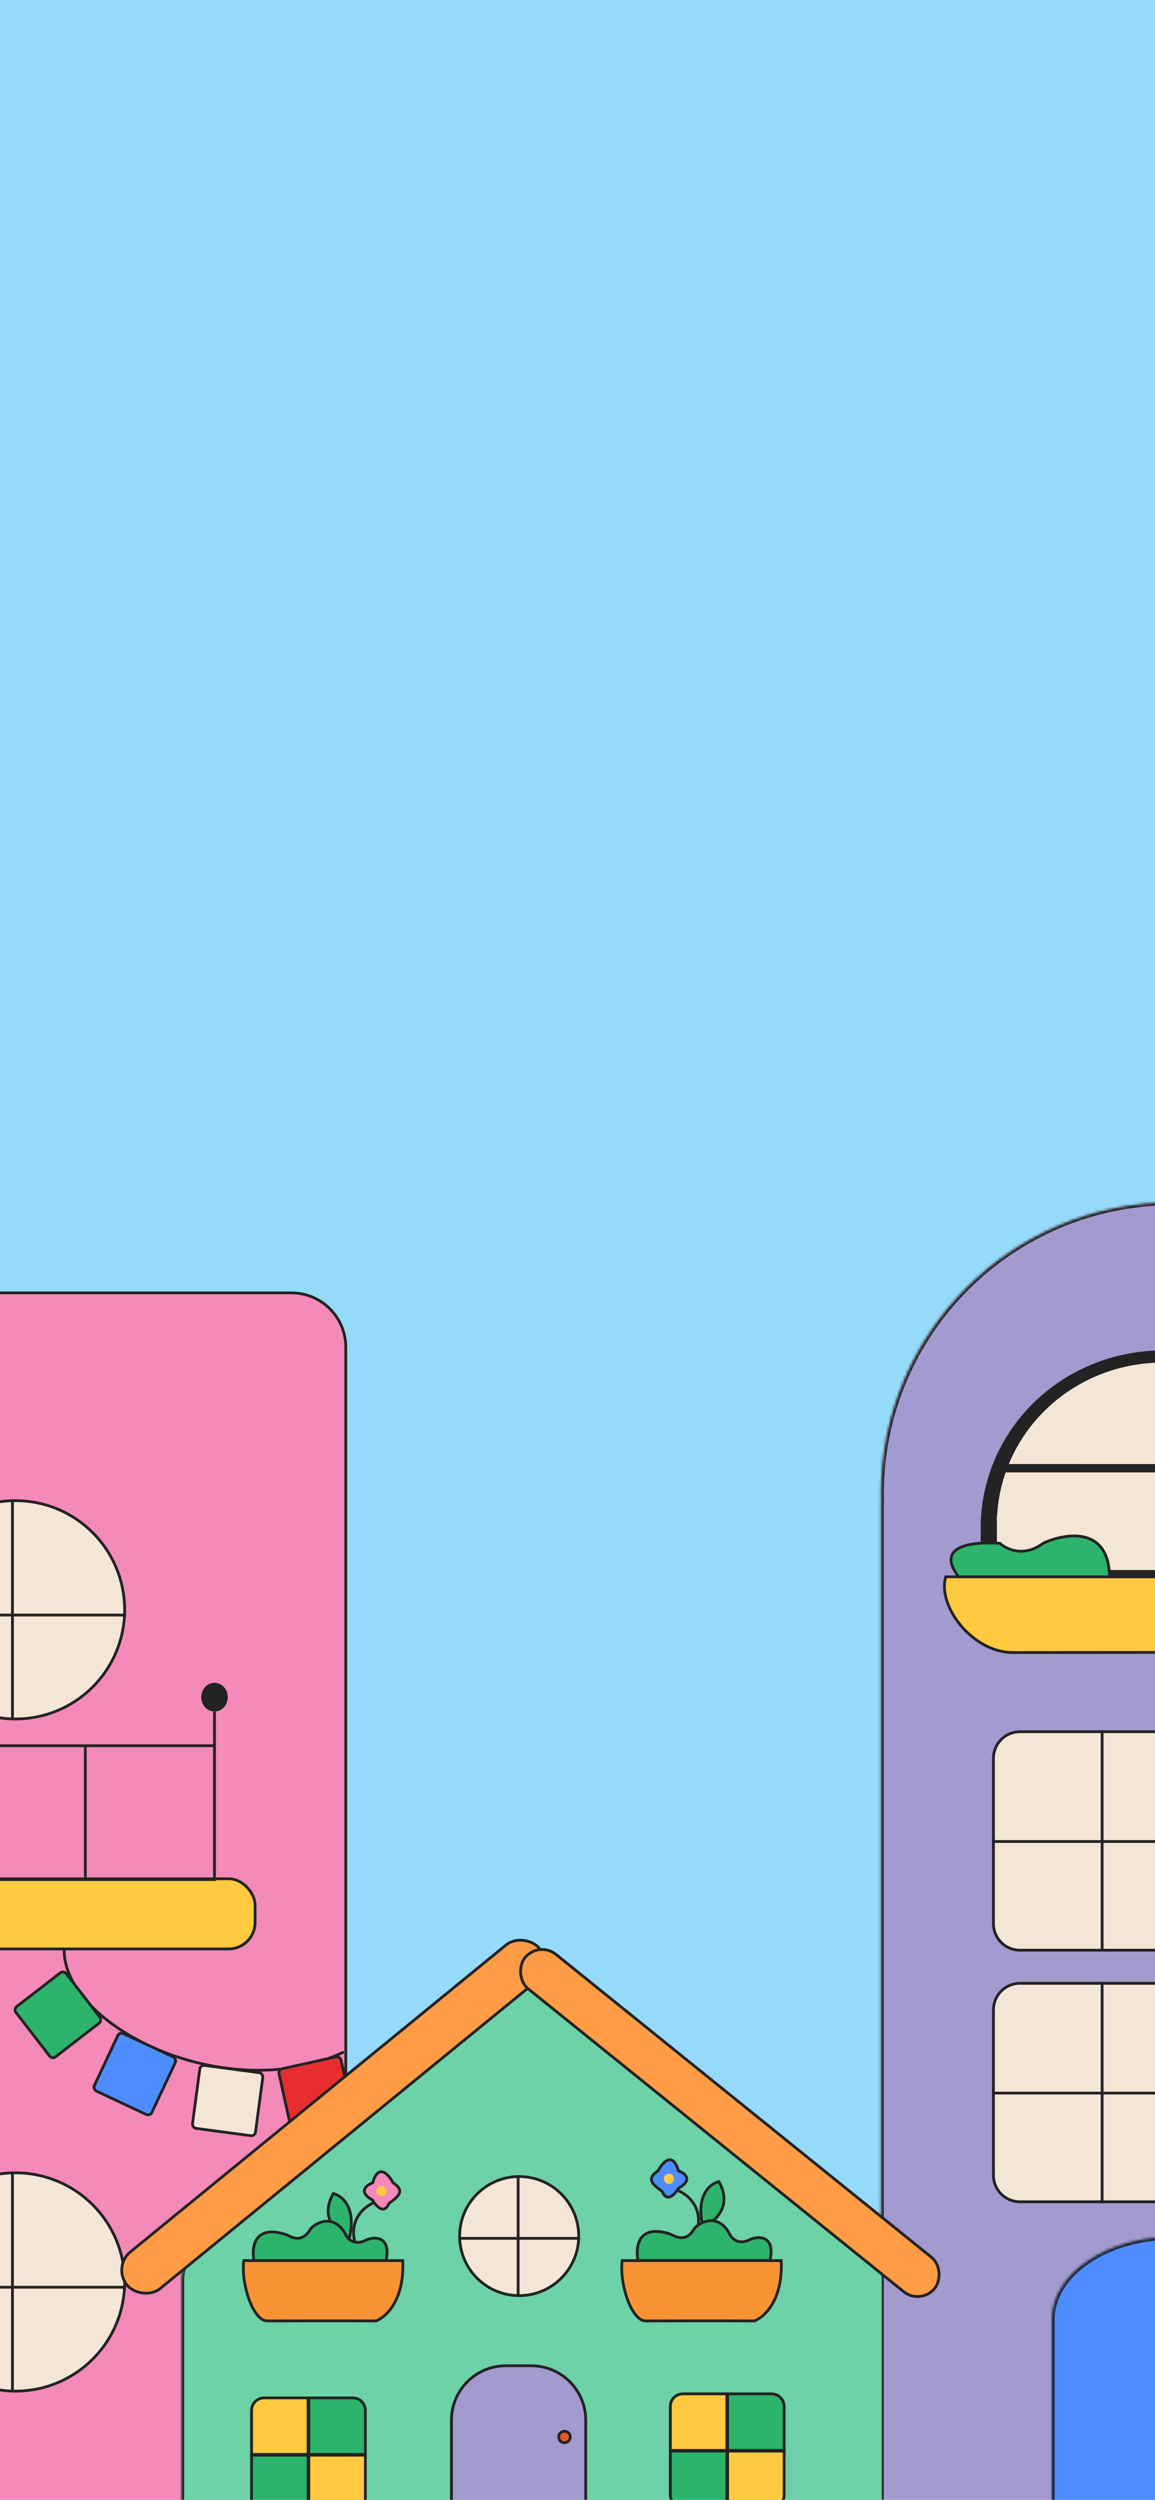 <svg width="414" height="896" viewBox="0 0 414 896" fill="none" xmlns="http://www.w3.org/2000/svg">
<g clip-path="url(#clip0_906_650)">
<rect width="414" height="896" fill="#96DAFA"/>
<path d="M-84.586 463.391H104.44C115.209 463.391 123.94 472.121 123.94 482.891V896.668H-104.086V482.891C-104.086 472.121 -95.356 463.391 -84.586 463.391Z" fill="#F48ABA" stroke="#232323"/>
<rect x="-70.811" y="673.399" width="162.25" height="25.152" rx="9.5" fill="#FFCA40" stroke="#232323"/>
<path d="M-55.461 615.585V625.713M76.883 613.459V625.713M-55.461 625.713V673.688H-14.637M-55.461 625.713H-14.637M76.883 625.713V673.688H30.584M76.883 625.713H30.584M-14.637 625.713V673.688M-14.637 625.713H30.584M-14.637 673.688H30.584M30.584 625.713V673.688" stroke="#232323"/>
<ellipse cx="76.888" cy="608.311" rx="4.755" ry="5.151" fill="#232323"/>
<circle cx="5.555" cy="576.995" r="39.124" fill="#F3E6D6" stroke="#232323"/>
<line x1="4.465" y1="538.161" x2="4.465" y2="615.824" stroke="#232323"/>
<line x1="-32.482" y1="578.874" x2="45.18" y2="578.874" stroke="#232323"/>
<circle cx="5.555" cy="817.917" r="39.124" fill="#F3E6D6" stroke="#232323"/>
<line x1="4.465" y1="779.083" x2="4.465" y2="856.746" stroke="#232323"/>
<line x1="-32.482" y1="819.796" x2="45.18" y2="819.796" stroke="#232323"/>
<path d="M22.996 699.033C22.996 726.374 81.243 755.299 123.244 735.487" stroke="#232323"/>
<rect x="22.81" y="706.192" width="22.774" height="22.774" rx="1.5" transform="rotate(52.313 22.81 706.192)" fill="#2CB46C" stroke="#232323"/>
<rect x="42.852" y="728.239" width="22.774" height="22.774" rx="1.5" transform="rotate(25.141 42.852 728.239)" fill="#4E8DFF" stroke="#232323"/>
<rect x="71.816" y="740.097" width="22.774" height="22.774" rx="1.5" transform="rotate(7.587 71.816 740.097)" fill="#F3E6D6" stroke="#232323"/>
<rect x="99.693" y="741.802" width="22.774" height="22.774" rx="1.5" transform="rotate(-12.408 99.693 741.802)" fill="#E72E2E" stroke="#232323"/>
<mask id="path-16-inside-1_906_650" fill="white">
<path fill-rule="evenodd" clip-rule="evenodd" d="M524.722 538.048C524.743 537.196 524.753 536.341 524.753 535.483C524.753 477.779 477.975 431 420.27 431C362.566 431 315.787 477.779 315.787 535.483C315.787 536.341 315.797 537.196 315.818 538.048H315.787V898.056H524.753V538.048H524.722Z"/>
</mask>
<path fill-rule="evenodd" clip-rule="evenodd" d="M524.722 538.048C524.743 537.196 524.753 536.341 524.753 535.483C524.753 477.779 477.975 431 420.27 431C362.566 431 315.787 477.779 315.787 535.483C315.787 536.341 315.797 537.196 315.818 538.048H315.787V898.056H524.753V538.048H524.722Z" fill="#A39ACF"/>
<path d="M524.722 538.048L523.723 538.024L523.698 539.048H524.722V538.048ZM315.818 538.048V539.048H316.842L316.818 538.024L315.818 538.048ZM315.787 538.048V537.048H314.787V538.048H315.787ZM315.787 898.056H314.787V899.056H315.787V898.056ZM524.753 898.056V899.056H525.753V898.056H524.753ZM524.753 538.048H525.753V537.048H524.753V538.048ZM523.753 535.483C523.753 536.332 523.743 537.18 523.723 538.024L525.722 538.072C525.743 537.212 525.753 536.349 525.753 535.483H523.753ZM420.27 432C477.422 432 523.753 478.331 523.753 535.483H525.753C525.753 477.226 478.527 430 420.27 430V432ZM316.787 535.483C316.787 478.331 363.118 432 420.27 432V430C362.013 430 314.787 477.226 314.787 535.483H316.787ZM316.818 538.024C316.797 537.18 316.787 536.332 316.787 535.483H314.787C314.787 536.349 314.798 537.212 314.818 538.072L316.818 538.024ZM315.787 539.048H315.818V537.048H315.787V539.048ZM316.787 898.056V538.048H314.787V898.056H316.787ZM524.753 897.056H315.787V899.056H524.753V897.056ZM523.753 538.048V898.056H525.753V538.048H523.753ZM524.722 539.048H524.753V537.048H524.722V539.048Z" fill="#232323" mask="url(#path-16-inside-1_906_650)"/>
<path fill-rule="evenodd" clip-rule="evenodd" d="M351.525 547.138C351.524 547.3 351.523 547.462 351.523 547.623H351.525V565.641H481.896V544.269H481.803C481.413 537.066 479.768 529.971 476.932 523.291C473.656 515.577 468.855 508.568 462.802 502.664C456.749 496.76 449.563 492.076 441.654 488.881C433.745 485.686 425.269 484.041 416.709 484.041C408.148 484.041 399.672 485.686 391.763 488.881C383.855 492.076 376.669 496.76 370.616 502.664C364.563 508.568 359.761 515.577 356.485 523.291C353.649 529.971 352.004 537.066 351.614 544.269H351.525V547.138Z" fill="#232323"/>
<path fill-rule="evenodd" clip-rule="evenodd" d="M476.109 546.319V562.739H357.328V543.267H357.412C357.767 536.702 359.266 530.237 361.851 524.151C364.835 517.122 369.21 510.736 374.725 505.357C380.24 499.977 386.787 495.71 393.992 492.799C401.198 489.888 408.921 488.389 416.72 488.389C424.519 488.389 432.242 489.888 439.448 492.799C446.653 495.71 453.201 499.977 458.715 505.357C464.23 510.736 468.605 517.122 471.59 524.151C474.174 530.237 475.673 536.702 476.028 543.267H476.109V545.892C476.11 546.034 476.11 546.177 476.11 546.319H476.109Z" fill="#F3E6D6"/>
<mask id="path-20-inside-2_906_650" fill="white">
<path fill-rule="evenodd" clip-rule="evenodd" d="M463.898 831.495V898.063H377.012V831.097H377.015C377.307 814.869 396.644 801.775 420.455 801.775C444.265 801.775 463.602 814.869 463.894 831.097H463.898V831.445C463.898 831.453 463.898 831.462 463.898 831.47C463.898 831.478 463.898 831.487 463.898 831.495Z"/>
</mask>
<path fill-rule="evenodd" clip-rule="evenodd" d="M463.898 831.495V898.063H377.012V831.097H377.015C377.307 814.869 396.644 801.775 420.455 801.775C444.265 801.775 463.602 814.869 463.894 831.097H463.898V831.445C463.898 831.453 463.898 831.462 463.898 831.47C463.898 831.478 463.898 831.487 463.898 831.495Z" fill="#4E8DFF"/>
<path d="M463.898 898.063V899.063H464.898V898.063H463.898ZM377.012 898.063H376.012V899.063H377.012V898.063ZM377.012 831.097V830.097H376.012V831.097H377.012ZM377.015 831.097V832.097H377.997L378.015 831.115L377.015 831.097ZM463.894 831.097L462.894 831.115L462.912 832.097H463.894V831.097ZM463.898 831.097H464.898V830.097H463.898V831.097ZM462.898 831.495V898.063H464.898V831.495H462.898ZM463.898 897.063H377.012V899.063H463.898V897.063ZM378.012 898.063V831.097H376.012V898.063H378.012ZM377.012 832.097H377.015V830.097H377.012V832.097ZM378.015 831.115C378.153 823.422 382.808 816.359 390.475 811.179C398.137 806.002 408.723 802.775 420.455 802.775V800.775C408.375 800.775 397.388 804.094 389.356 809.522C381.329 814.945 376.169 822.544 376.015 831.079L378.015 831.115ZM420.455 802.775C432.186 802.775 442.772 806.002 450.434 811.179C458.101 816.359 462.756 823.422 462.894 831.115L464.894 831.079C464.74 822.544 459.581 814.945 451.554 809.522C443.521 804.094 432.534 800.775 420.455 800.775V802.775ZM463.894 832.097H463.898V830.097H463.894V832.097ZM462.898 831.097V831.445H464.898V831.097H462.898ZM462.898 831.445C462.898 831.45 462.898 831.454 462.898 831.458C462.898 831.463 462.898 831.466 462.898 831.47H464.898C464.898 831.465 464.898 831.461 464.898 831.456C464.898 831.452 464.898 831.448 464.898 831.445H462.898ZM462.898 831.47C462.898 831.474 462.898 831.477 462.898 831.482C462.898 831.486 462.898 831.49 462.898 831.495H464.898C464.898 831.491 464.898 831.488 464.898 831.483C464.898 831.479 464.898 831.475 464.898 831.47H462.898Z" fill="#232323" mask="url(#path-20-inside-2_906_650)"/>
<path d="M356.092 749.833H395.439V789.179H365.592C360.345 789.179 356.092 784.926 356.092 779.679V749.833Z" fill="#F3E6D6" stroke="#232323"/>
<path d="M395.047 749.833H434.394V779.679C434.394 784.926 430.14 789.179 424.894 789.179H395.047V749.833Z" fill="#F3E6D6" stroke="#232323"/>
<path d="M365.592 710.873H395.439V750.22H356.092V720.373C356.092 715.127 360.345 710.873 365.592 710.873Z" fill="#F3E6D6" stroke="#232323"/>
<path d="M395.047 710.873H424.894C430.14 710.873 434.394 715.127 434.394 720.373V750.22H395.047V710.873Z" fill="#F3E6D6" stroke="#232323"/>
<path d="M356.092 659.652H395.439V698.999H365.592C360.345 698.999 356.092 694.746 356.092 689.499V659.652Z" fill="#F3E6D6" stroke="#232323"/>
<path d="M395.047 659.652H434.394V689.499C434.394 694.746 430.14 698.999 424.894 698.999H395.047V659.652Z" fill="#F3E6D6" stroke="#232323"/>
<path d="M365.592 620.693H395.439V660.04H356.092V630.193C356.092 624.946 360.345 620.693 365.592 620.693Z" fill="#F3E6D6" stroke="#232323"/>
<path d="M395.047 620.693H424.894C430.14 620.693 434.394 624.946 434.394 630.193V660.04H395.047V620.693Z" fill="#F3E6D6" stroke="#232323"/>
<path d="M358.382 553.128C334.663 551.928 340.098 562.13 345.781 567.38H397.666C398.654 546.777 382.265 549.294 373.947 553.128C367.029 558.329 360.688 555.295 358.382 553.128Z" fill="#2CB46C" stroke="#232323"/>
<path d="M363.046 592.308C348.61 592.308 335.892 575.68 338.986 565.179H502.253C504.22 583.024 484.741 590.7 474.755 592.308C441.07 592.211 371.575 592.308 363.046 592.308Z" fill="#FFCA40" stroke="#232323"/>
<line x1="360.164" y1="526.257" x2="473.079" y2="526.266" stroke="#232323" stroke-width="3"/>
<mask id="path-33-inside-3_906_650" fill="white">
<path d="M65 818C65 806.954 73.954 798 85 798H296C307.046 798 316 806.954 316 818V901H65V818Z"/>
</mask>
<path d="M65 818C65 806.954 73.954 798 85 798H296C307.046 798 316 806.954 316 818V901H65V818Z" fill="#6DD2A7"/>
<path d="M64 818C64 806.402 73.402 797 85 797H295C306.598 797 316 806.402 316 818C316 807.507 307.046 799 296 799H85C74.507 799 66 807.507 66 818H64ZM316 902H64L66 900H316V902ZM64 902V818C64 806.402 73.402 797 85 797V799C74.507 799 66 807.507 66 818V900L64 902ZM316 798V901V798Z" fill="#232323" mask="url(#path-33-inside-3_906_650)"/>
<path d="M174.756 713.497C180.187 708.753 188.226 708.545 193.895 713.003L304.907 800.287C316.103 809.09 309.878 827.079 295.635 827.079H84.698C70.841 827.079 64.394 809.898 74.83 800.782L174.756 713.497Z" fill="#6DD2A7"/>
<circle cx="186.094" cy="801.467" r="21.339" fill="#F3E6D6" stroke="#232323"/>
<line x1="185.719" y1="780.067" x2="185.719" y2="822.871" stroke="#232323"/>
<line x1="165.133" y1="802.276" x2="207.937" y2="802.276" stroke="#232323"/>
<rect x="40.188" y="812.481" width="190.814" height="16.929" rx="8.465" transform="rotate(-39.246 40.188 812.481)" fill="#FF9C45" stroke="#232323"/>
<path d="M181.32 847.951H190.446C201.215 847.951 209.946 856.681 209.946 867.451V900.109H161.82V867.451C161.82 856.681 170.551 847.951 181.32 847.951Z" fill="#A39ACF" stroke="#232323"/>
<circle cx="202.334" cy="873.482" r="2.066" fill="#E55928" stroke="#232323"/>
<path d="M240.277 878.542H260.541V898.805H244.777C242.292 898.805 240.277 896.791 240.277 894.305V878.542Z" fill="#2CB46C" stroke="#232323"/>
<path d="M260.809 878.542H281.072V894.305C281.072 896.791 279.057 898.805 276.572 898.805H260.809V878.542Z" fill="#FFCA40" stroke="#232323"/>
<path d="M244.777 858.014H260.541V878.277H240.277V862.514C240.277 860.028 242.292 858.014 244.777 858.014Z" fill="#FFCA40" stroke="#232323"/>
<path d="M260.809 858.014H276.572C279.057 858.014 281.072 860.028 281.072 862.514V878.277H260.809V858.014Z" fill="#2CB46C" stroke="#232323"/>
<path d="M90.162 879.992H110.425V900.256H94.662C92.177 900.256 90.162 898.241 90.162 895.756V879.992Z" fill="#2CB46C" stroke="#232323"/>
<path d="M110.693 879.992H130.957V895.756C130.957 898.241 128.942 900.256 126.457 900.256H110.693V879.992Z" fill="#FFCA40" stroke="#232323"/>
<path d="M94.662 859.464H110.425V879.727H90.162V863.964C90.162 861.479 92.177 859.464 94.662 859.464Z" fill="#FFCA40" stroke="#232323"/>
<path d="M110.693 859.464H126.457C128.942 859.464 130.957 861.479 130.957 863.964V879.727H110.693V859.464Z" fill="#2CB46C" stroke="#232323"/>
<path d="M133.955 789.525C130.716 790.808 124.863 795.537 127.356 804.189" stroke="#232323"/>
<path d="M119.47 786.224C122.525 786.896 127.939 791.1 125.153 802.538C121.12 800.827 114.338 795.169 119.47 786.224Z" fill="#2CB46C" stroke="#232323"/>
<path d="M133.586 788.61C128.16 785.53 131.325 783.172 133.586 782.377C135.639 775.192 139.329 779.383 140.918 782.377C145.134 785.127 143.118 787.143 139.451 789.71C137.692 793.962 134.808 790.748 133.586 788.61Z" fill="#F48ABA" stroke="#232323"/>
<path d="M243.18 785.24C246.419 786.523 252.272 791.252 249.779 799.904" stroke="#232323"/>
<path d="M257.665 781.941C254.609 782.613 249.196 786.817 251.982 798.255C256.015 796.544 262.797 790.887 257.665 781.941Z" fill="#2CB46C" stroke="#232323"/>
<path d="M243.186 784.324C248.612 781.245 245.447 778.886 243.186 778.092C241.133 770.906 237.442 775.098 235.854 778.092C231.638 780.842 233.654 782.858 237.32 785.424C239.08 789.677 241.964 786.463 243.186 784.324Z" fill="#4E8DFF" stroke="#232323"/>
<path d="M102.429 800.889C90.991 797.223 90.087 805.716 91.064 810.421H138.357C140.263 801.623 134.629 801.622 131.574 802.722C127.175 805.215 124.609 802.539 123.876 800.889C119.476 792.641 112.022 797.162 110.861 799.606C107.745 804.189 104.201 801.561 102.429 800.889Z" fill="#2CB46C" stroke="#232323"/>
<path d="M95.775 831.883C90.737 831.883 86.299 818.626 87.378 810.253H144.357C145.044 824.482 138.246 830.602 134.761 831.883C123.005 831.806 98.752 831.883 95.775 831.883Z" fill="#F89334" stroke="#232323"/>
<circle cx="136.759" cy="785.324" r="1.833" fill="#FFCA40"/>
<circle cx="239.772" cy="780.924" r="1.833" fill="#FFCA40"/>
<path d="M240.068 800.694C228.63 797.028 227.725 805.521 228.703 810.226H275.995C277.902 801.427 272.268 801.427 269.213 802.527C264.814 805.019 262.247 802.343 261.514 800.694C257.115 792.445 249.661 796.967 248.5 799.41C245.383 803.994 241.84 801.366 240.068 800.694Z" fill="#2CB46C" stroke="#232323"/>
<path d="M231.422 831.883C226.383 831.883 221.945 818.626 223.025 810.253H280.004C280.69 824.482 273.892 830.602 270.407 831.883C258.652 831.806 234.398 831.883 231.422 831.883Z" fill="#F89334" stroke="#232323"/>
<rect x="193.124" y="695.54" width="188.721" height="15.85" rx="7.925" transform="rotate(38.888 193.124 695.54)" fill="#FF9C45" stroke="#232323"/>
</g>
<defs>
<clipPath id="clip0_906_650">
<rect width="414" height="896" fill="white"/>
</clipPath>
</defs>
</svg>
